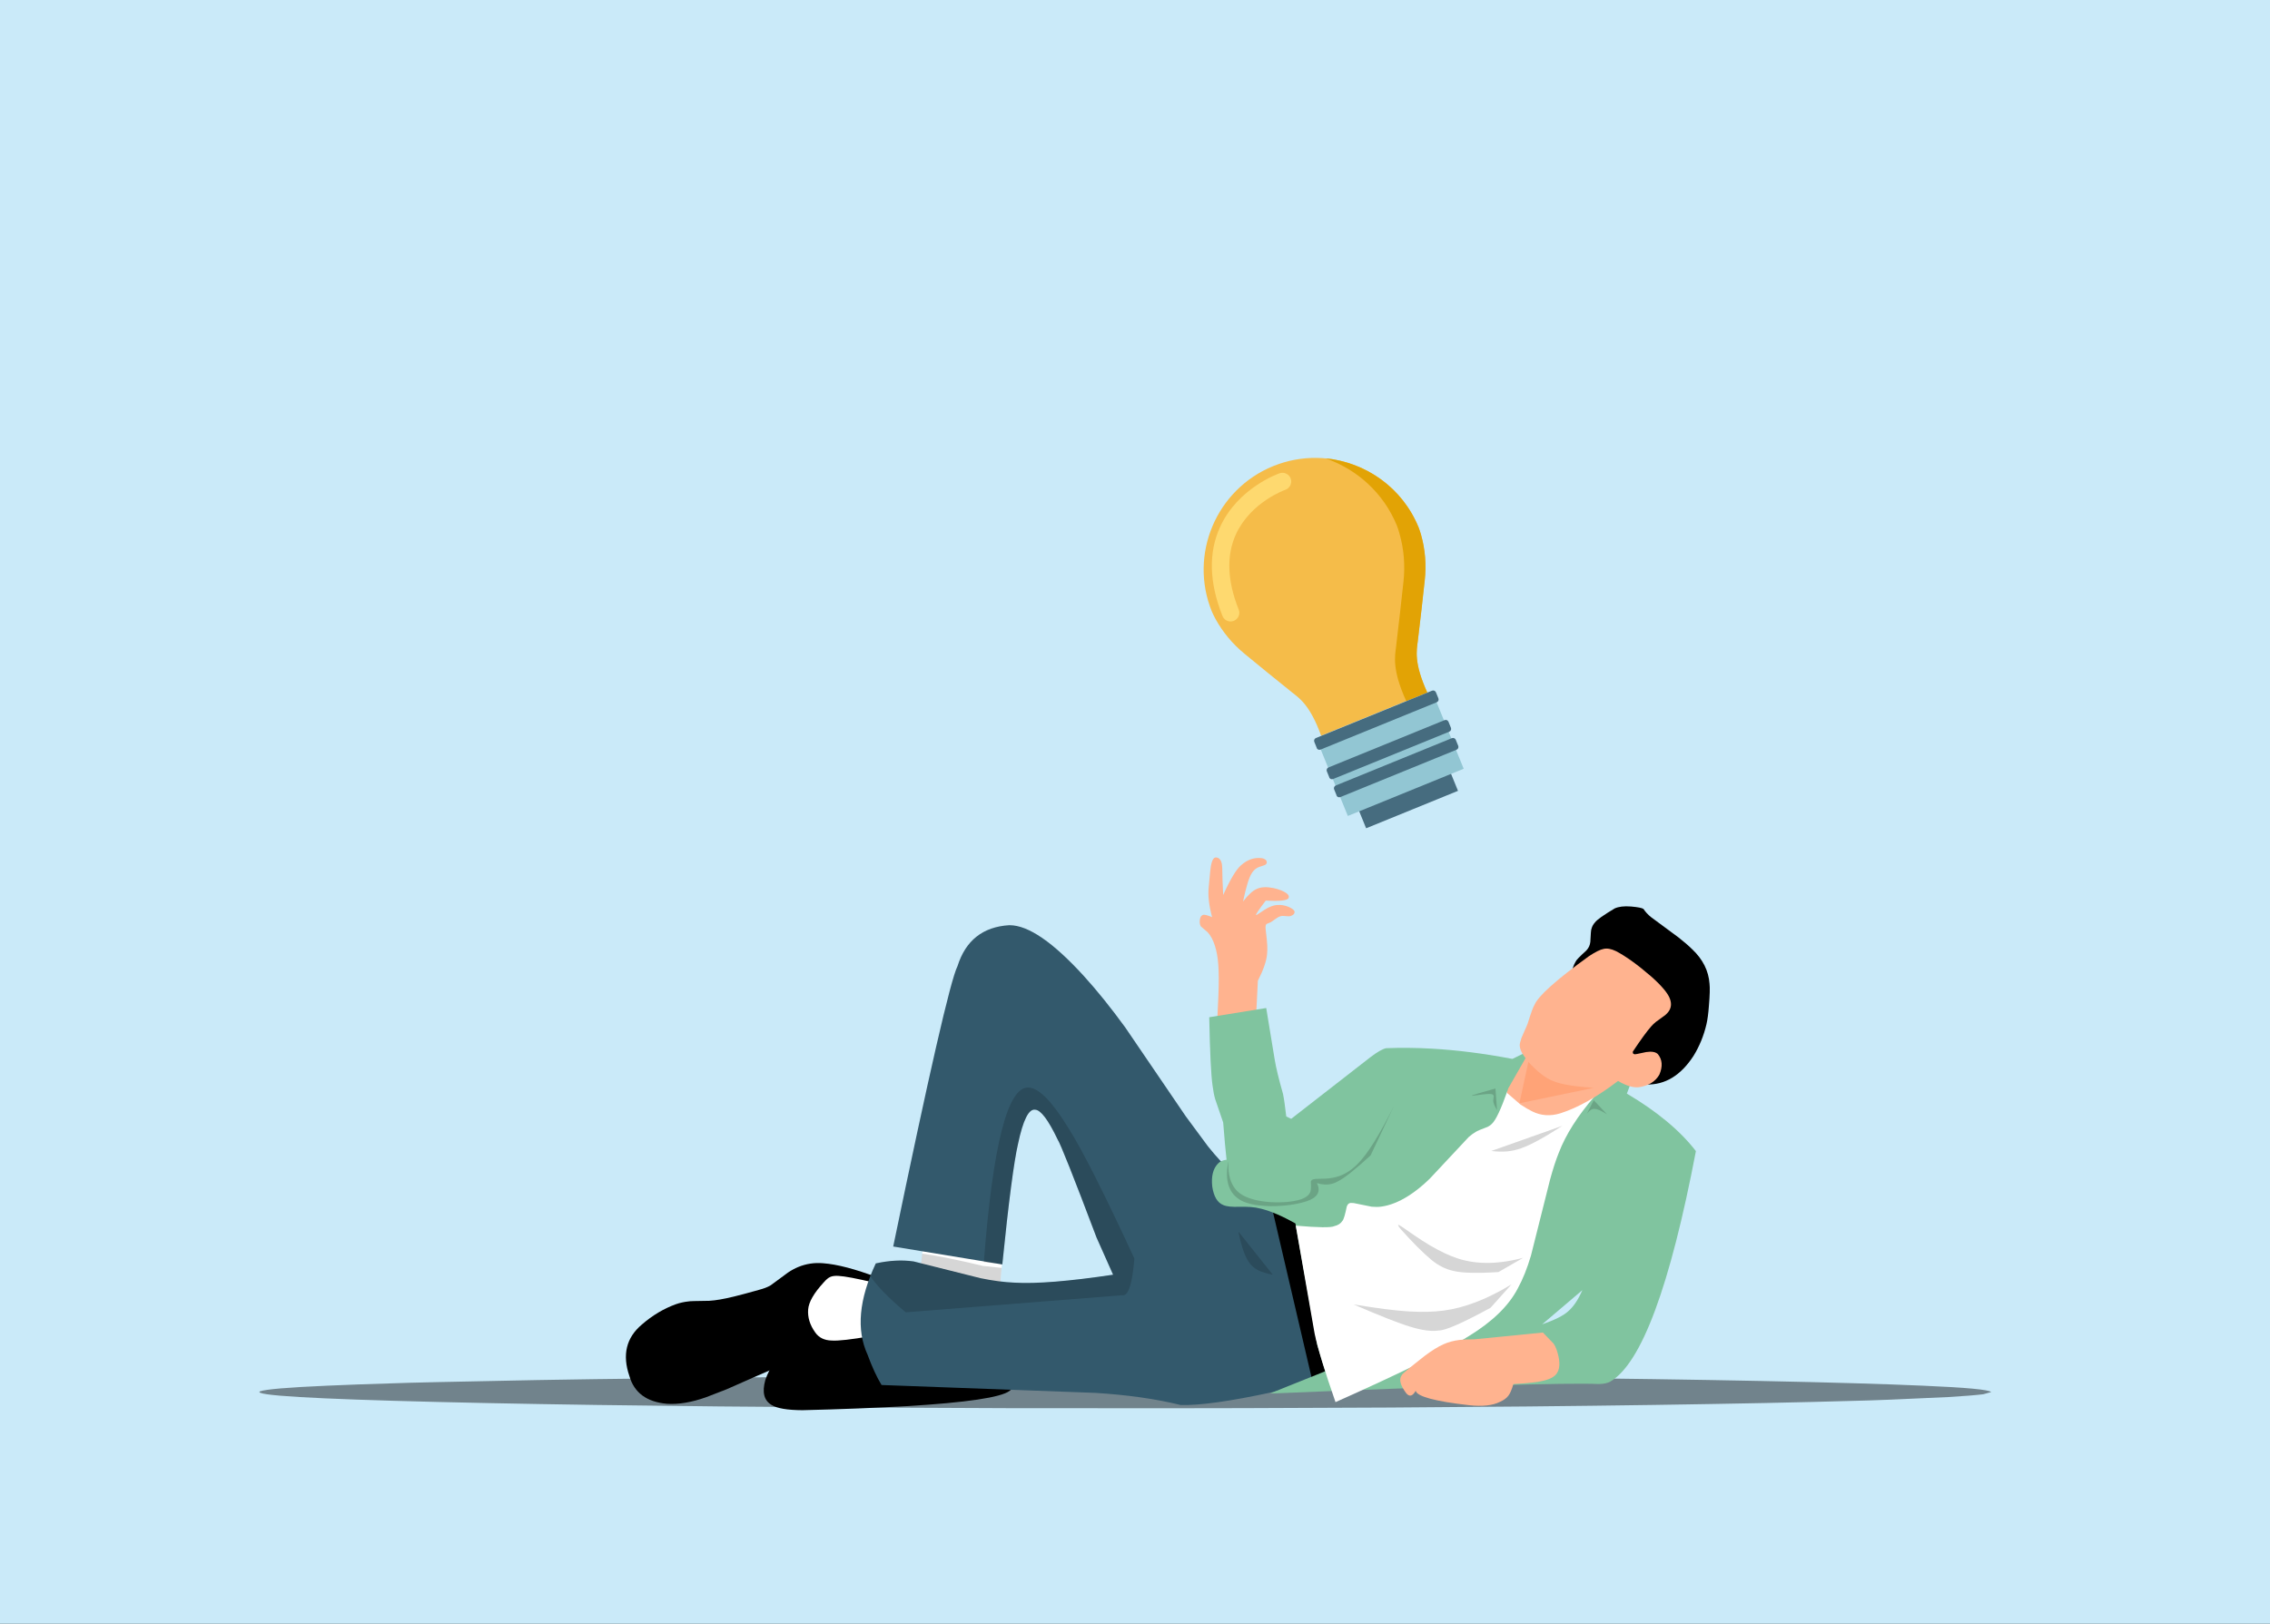 <?xml version='1.0' encoding='utf-8'?>
<svg xmlns="http://www.w3.org/2000/svg" width="717px" height="513px" version="1.1" viewBox="167 793 717 513"><rect x="167" y="793" width="717" height="513" fill="#333333" stroke="none"/> <g> <g fill="#caeaf9"> <path d="m166.96 792.46c-0.119 0-0.234 0.047-0.318 0.132-0.084 0.085-0.132 0.199-0.132 0.318l5.1e-4 513.19c0 0.248 0.201 0.45 0.45 0.45l717.09 1e-3c0.119 0 0.234-0.047 0.318-0.132 0.084-0.085 0.132-0.199 0.132-0.318l-3.6e-4 -513.19c0-0.248-0.201-0.45-0.45-0.45l-717.09-5e-4z"/> </g> <g fill-opacity=".439"> <path d="m795.93 1232.8-2.499 0.698q-3.948 0.469-11.275 0.895-21.276 1.031-29.586 1.187-24.793 0.729-63.105 1.291-38.576 0.561-83.242 0.826-22.333 0.132-46.187 0.191-10.976 0.075-74.99 0.008-49.891-0.148-90.903-0.55-49.322-0.559-56.523-0.747-17.176-0.296-32.132-0.656-59.777-1.449-56.376-3.357 2.618-0.986 21.285-1.796 9.017-0.406 21.414-0.77 4.086-0.208 44.794-1 7.417-0.194 58.41-0.779 20.81-0.206 43.143-0.339 44.665-0.265 95.42-0.233 52.497 0.049 95.599 0.399 52.097 0.479 59.852 0.651 18.286 0.265 34.352 0.593 32.567 0.664 51.037 1.484 20.362 0.857 21.512 2.002"/> </g> <g> <path d="m426.91 1192.1q-4.025-0.334-7.745 1.178-1.663 0.694-3.214 1.731l-5.559 4.093q-1.375 0.817-3.736 1.432-8.67 2.463-12.228 3.029-1.823 0.318-3.413 0.413-6.181 0.067-6.528 0.194-2.095 0.223-3.941 0.863-5.812 2.089-10.819 6.452-7.393 6.222-3.919 16.285 2.275 7.885 11.845 8.741 5.529 0.366 12.412-2.086l6.409-2.48q18.407-8.169 21.64-9.264 7.891-3.085 22.002-7.608l3.965-18.504q-10.463-3.965-17.1-4.462z"/> <path d="m451.77 1208.2q-29.505 5.66-35.509 10.877-5.506 3.86-7.524 9.907-1.635 5.824 2.016 7.922 2.58 1.596 9.72 1.631 17.636-0.42 33.111-1.293 28.15-1.703 32.3-4.805 2.596-1.8-0.306-4.712l-33.718-19.475z"/> </g> <g fill="#fff"> <path d="m459.29 1179.9-2.174 19.899 25.116 7.193 1.979-23.401-24.896-3.687z"/> <path d="m431.77 1196.1q-1.637-0.084-2.54 0.343-0.846 0.332-2.068 1.74-4.615 5.017-4.896 8.504-0.307 3.726 2.234 7.292 1.743 2.47 5.18 2.548 3.193 0.209 12.113-1.353l1.265-16.945q-8.181-1.963-11.254-2.128z"/> </g> <g fill="#ffb38f"> <path d="m551.08 1063.9q-0.971 0.012-1.431 1.903-0.338 0.989-0.864 7.503-0.425 3.895 1.074 9.459-2.334-0.995-2.956-0.678-0.942 0.396-0.968 2.058-0.001 0.968 0.397 1.572l2.152 1.847q0.736 0.809 1.299 1.897 1.085 2.066 1.641 5.13 0.53 2.905 0.534 7.423 0.043 3.558-0.46 13.113l12.254-1.165 0.559-11.104q2.621-5.141 2.902-8.376 0.131-1.262 0.064-2.726 0.002-0.918-0.528-5.326-0.064-0.791 0.074-1.175 0.107-0.261 0.282-0.356l1.267-0.529q2.467-1.751 2.714-1.762 0.445-0.202 0.994-0.243 2.432 0.24 2.642 0.011 1.112-0.378 1.191-1.16 0.052-0.824-1.849-1.679-1.765-0.737-3.539-0.623-1.27 0.068-2.636 0.715-1.071 0.461-3.79 2.337-0.306 0.177-0.348 0.106-0.295-0.141 3.044-4.531 6.648 0.348 7.192-0.799 0.422-0.879-0.9-1.722-1.412-0.903-3.853-1.445-3.256-0.657-5.221 0.248-1.928 0.784-4.392 4.008 1.486-7.051 2.773-8.967 0.556-0.915 1.377-1.468 0.469-0.415 2.736-1.095 0.388-0.17 0.569-0.535 0.29-1.169-1.346-1.613-3.658-0.541-6.739 2.216-2.28 1.965-5.638 9.393-0.268-4.949-0.3-8.539-0.044-0.894-0.143-1.363-0.404-1.877-1.817-1.961z"/> </g> <g> <path d="m682.15 1079.4q-3.289-0.25-5.141 0.613-5.263 3.131-6.205 4.398-0.843 0.928-1.125 2.06-0.189 0.294-0.36 4.125-0.089 0.768-0.393 1.446-0.294 0.624-0.852 1.242-3.206 2.917-3.375 3.501-0.999 1.626-1.355 4.014l11.308 30.1q8.163 4.577 12.38 4.736 8.842 0.239 14.869-9.019 2.847-4.626 4.098-10.021 0.518-2.221 0.776-5.815 0.425-5.009 0.196-6.967-0.438-6.133-5.434-10.865-1.822-1.793-4.371-3.78l-8.677-6.419q-1.453-1.166-2.369-2.566-0.667-0.492-3.885-0.776z"/> </g> <g fill="#33596c"> <path d="m485.8 1085.3q-12.518 0.759-16.355 12.919-3.332 6.58-20.317 88.604l34.46 5.659q3.029-29.801 4.981-38.152 2.376-11.241 5.396-10.742 2.652 0.116 7.081 9.373 1.397 2.145 12.31 31.02l5.226 11.742q-20.914 3.128-31.102 2.514-4.946-0.202-10.782-1.412l-21.108-5.292q-5.487-0.8-11.958 0.623-8.004 17.047-2.61 28.831 2.167 5.887 4.424 9.588l67.561 2.49q15.217 0.943 26.893 3.826 8.856 0.294 28.917-4.036 12.092-2.713 14.302-6.087 0.972-1.315 1.072-3.54l-1.64-14.113q-1.934-14.985-4.715-22.66-2.181-6.343-6.016-10.388-1.456-1.579-3.576-3.309-10.496-7.769-12.022-9.356-3.567-3.125-7.629-8.176l-7.038-9.52-19.182-28.169q-6.77-9.294-13.022-16.176-14.598-16.013-23.395-16.053z"/> </g> <g> <path d="m567.64 1169.8 13.614 58.319 5.723-1.386q0.219-11.23-2.267-21.393-1.91-8.587-9.402-31.411l-7.651-4.12z"/> </g> <g fill="#80c49f"> <path d="m666.81 1200.6-0.006 0.014q-1.972 4.544-4.538 6.722-2.222 2.013-8.172 4.081l12.716-10.817zm-99.865-89.128-17.996 2.916q0.331 16.779 1.055 21.651 0.347 2.629 0.829 4.242l2.521 7.356q1.226 15.628 1.785 15.659 0.012 5e-4 0.024-0.006 1.038 3.256 3.951 5.027l9.582 4.83 6.504 1.02 7.856 43.694 2.522 8.379-17.517 7.035q88.902-3.642 103.89-3.01 2.361-0.025 3.707-0.778 14.761-8.712 27.009-72.807-7.435-9.652-21.805-18.167l1.224-3.27-32.583-10.029-4.802 2.339q-13.378-2.56-25.523-3.246-7.4-0.418-14.342-0.14-1.647 0.309-5.006 2.862l-24.998 19.454-1.555-0.742q-0.575-4.975-1.026-7.13-2.012-7.043-2.65-10.974l-2.646-16.105-0.009-0.06z"/> </g> <g fill="#fff"> <path d="m643.12 1137.7q-3.062 8.669-4.88 10.342-0.456 0.513-1.352 0.974-3.251 1.211-3.689 1.561-1.049 0.581-2.268 1.633l-12.33 13.186q-3.367 3.285-6.68 5.386-4.501 2.869-8.597 3.43-1.339 0.192-3.059 0.035l-5.669-1.147q-1.101-0.13-1.41 0.08-0.456 0.157-0.792 1.008-0.796 3.894-1.356 4.509-0.805 1.272-2.566 1.678-1.473 0.779-12.191-0.142l5.949 34.072q1.46 6.933 6.602 21.681 31.116-13.838 42.095-20.848 11.228-6.874 15.485-15.086 2.372-4.315 4.148-10.331l6.009-23.91q1.389-5.145 2.784-8.584 3.292-8.63 11.41-17.959-11.04 6.267-15.59 5.739-4.887 0.026-11.997-7.252z"/> </g> <g fill="#ffb38f"> <path d="m677.43 1093.5q-2.257-1.088-3.895-0.707-1.634 0.296-4.706 2.342-15.53 11.231-17.179 15.424-0.511 0.637-2.185 6.03l-1.906 4.358-0.44 1.512q-0.522 1.945 1.747 4.849l-5.47 9.55-0.439 1.394 4.264 3.685q2.301 1.509 3.68 2.159 4.173 2.125 9.01 0.626 8.188-2.612 18.16-10.197 4.223 2.481 7.071 1.885 4.183-0.762 5.984-3.882 1.679-3.918-0.505-6.527-0.744-0.724-2.354-0.73l-1.306 0.117q-3.89 0.88-3.69 0.656-0.604 8e-3 -0.521-0.808 3.888-5.826 5.772-7.927 0.675-0.77 1.487-1.435l2.969-2.157q0.669-0.577 1.064-1.136 1.239-1.712 0.458-3.918-0.87-2.623-5.884-7.096-6.454-5.594-11.157-8.053z"/> <path d="m654.34 1214-21.643 2.14q-3.174 8e-4 -4.683 0.201-2.791 0.332-5.109 1.381-2.413 1.064-5.782 3.561-7.599 5.973-7.338 6.173-1.503 1.862 1.425 5.772 1.512 1.728 2.944-0.824 0.667 2.707 16.862 4.554 6.329 0.693 9.788-1.074 1.762-0.763 2.633-1.93 0.781-0.966 1.583-3.667 7.059-0.385 9.775-1.135 3.105-0.778 4.051-2.428 1.487-2.418-0.195-7.356-0.357-1.054-0.944-1.884l-3.338-3.454z"/> </g> <g fill="#80c49f"> <path d="m582.23 1173.5q-15.414-10.271-21.299-12.583-6.843-2.935-9.312-0.197-2.249 2.414-1.711 7.209 0.712 4.69 3.474 5.79 0.845 0.365 2.12 0.493 0.525 0.055 1.323 0.072 4.354-0.05 5.122 0.051 1.674 0.108 3.495 0.575 4.475 1.13 10.728 4.615l6.037-6.002z"/> </g> <g fill-opacity=".161"> <path d="m491.87 1136.6q-9.84-0.555-14.111 55.153l5.829 0.686v3e-4q3.024-29.733 4.973-38.072 2.309-10.925 5.226-10.76 0.084 0.005 0.169 0.018 0.01 6e-4 0.02 0.001 2.648 0.15 7.061 9.372 1.397 2.145 12.31 31.02l5.226 11.742q-20.726 3.1-30.918 2.525-0.092-0.005-0.184-0.011-0.399-0.016-0.804-0.039-1.78-0.101-3.673-0.328l-0.001 3e-4 0.367-4.334-5.851-0.613q-11.351-2.752-19.227-3.893l-8.4e-4 5e-4 -0.338 3.094-2.362-0.592q-1.179-0.172-2.405-0.241-4.473-0.253-9.554 0.865-0.87 1.853-1.582 3.644v7e-4q-0.2-0.072-0.397-0.143l-7e-4 5e-4q2.702 4.558 11.433 11.911 68.354-5.394 68.429-5.399 0.086 0.016 0.17 0.021 2.668 0.151 3.626-11.604-14.305-30.958-20.874-41.297-7.608-12.386-12.418-12.721l-0.088-0.006q-0.025-0.002-0.05-0.003z"/> <path d="m648.11 1190.4q-6e-4 0-0.001 5e-4l0.002 3e-4 -4e-4 -8e-4z"/> <path d="m644.4 1198.8v4e-4q-11.594 7.033-21.595 8.288-4.594 0.592-10.385 0.264-0.574-0.032-1.16-0.074-5.538-0.345-16.679-2.146l-0.002 1e-4q12.747 5.518 17.844 7.025 3.66 1.142 6.425 1.299 1.413 0.08 2.592-0.098 3.134 0.032 16.358-7.18l6.587-7.358 0.017-0.021z"/> <path d="m558.15 1182.1q1.522 7.587 3.789 10.258 1.105 1.32 2.717 2.078 1.467 0.72 4.348 1.278l-10.846-13.606-0.007-0.009z"/> <path d="m608.71 1180q-0.396-0.021 0.764 1.378 5.551 6.231 9.715 9.719 3.226 2.612 6.706 3.388 1.649 0.43 4.309 0.581 3.942 0.223 10.102-0.171l7.802-4.499-0.003 3e-4q-7.183 1.901-13.282 1.557-2.658-0.15-5.11-0.727-3.985-0.911-8.84-3.522-2.181-1.17-4.654-2.755-1.743-1.096-6.234-4.245-0.644-0.435-0.975-0.603-0.199-0.095-0.299-0.102z"/> <path d="m607.3 1142.4q-6.851 13.72-11.478 18.332-2.723 2.754-5.879 3.859-1.269 0.441-2.662 0.63-0.915 0.177-4.691 0.242-0.834 0.076-1.125 0.276-0.369 0.236-0.428 0.599 0.223 2.961-0.385 3.657-0.664 1.196-2.698 1.909-3.778 1.192-9.502 0.904-5.299-0.35-8.467-1.958-2.632-1.316-3.853-3.913-0.604-1.26-0.897-2.849-0.306-1.601-0.242-3.915-0.001-0.047-0.012-0.048-0.018-1e-3 -0.062 0.123-1.681 8.975 4.255 12.126 2.791 1.377 7.533 1.645 0.842 0.048 1.746 0.061 6.447-0.015 11.195-1.531 5.296-1.745 3.314-5.76l0.002 6e-4q1.245 0.386 2.399 0.451 2.257 0.127 4.169-0.973 3.1-1.513 10.394-8.239l7.374-15.629z"/> <path d="m660.45 1148.7-22.413 7.942-0.013 0.009q0.98 0.087 1.449 0.119 0.248 0.018 0.485 0.031 0.44 0.025 0.844 0.035 1.162 0.032 2.267-0.069 2.176-0.196 4.456-1.001 4.527-1.593 12.908-7.053l0.019-0.013z"/> <path d="m639.35 1136.9q-7.491 2.061-7.446 2.258 0.002 0.018 0.073 0.022 0.125 0.007 0.463-0.028 3.767-0.507 4.48-0.517 0.448-0.028 0.785-0.009 0.539 0.03 0.796 0.181 0.261 0.142 0.296 0.471 0.012 0.121-0.007 0.294-0.154 0.878-0.139 1.048-0.006 0.383 0.117 0.837 0.195 0.783 1.092 2.324l-0.508-6.871-7.3e-4 -0.011z"/> <path d="m670.4 1140.6-1.699 3.358-0.444 0.905q1.187-1.597 2.397-1.529 0.005 3e-4 0.011 5e-4 0.035 9e-4 0.071 3e-3 0.628 0.036 1.496 0.416 0.773 0.328 2.384 1.32l-4.21-4.467-0.006-0.007z"/> </g> <g fill="#ff5200" fill-opacity=".165"> <path d="m670.36 1136.7q-9.338-0.653-12.84-2.17-3.586-1.418-7.775-6.035l-2.816 13.07 23.382-4.855z"/> </g> <g fill="#466c7f"> <path d="m623.34 1032.6-29.015 11.827q2.09 5.129 4.181 10.258 14.508-5.913 29.016-11.827-2.091-5.129-4.182-10.258"/> </g> <g fill="#92c6d3"> <path d="m619.79 1012.5-18.295 7.458-18.295 7.457q4.765 11.688 9.529 23.377 18.295-7.457 36.591-14.914-4.765-11.689-9.529-23.378"/> </g> <g fill="#f5bc49"> <path d="m569.14 940.27c17.962-7.321 38.583 1.326 45.936 19.364 0.266 0.652 0.518 1.49 0.769 2.327 1.316 4.655 1.702 9.555 1.149 14.346-0.566 5.199-1.408 13.016-2.183 19.24-0.351 2.873-1.302 6.797 2.992 16.235l-16.733 6.821-16.772 6.836c-3.543-9.79-6.951-11.892-9.21-13.701-4.905-3.908-10.956-8.871-14.995-12.192-3.761-3.077-6.91-6.851-9.224-11.1-0.406-0.775-0.811-1.549-1.077-2.202-7.353-18.038 1.386-38.653 19.348-45.974z"/> </g> <g fill="#e2a305"> <path d="m611.18 1014.5 6.639-2.706c-4.311-9.477-3.343-13.363-2.993-16.236 0.775-6.224 1.632-14.003 2.199-19.201 0.538-4.83 0.151-9.73-1.164-14.385-0.252-0.838-0.503-1.675-0.77-2.327-5.147-12.627-16.782-20.64-29.443-21.835 9.889 3.4 18.35 10.871 22.605 21.31 0.282 0.691 0.549 1.566 0.794 2.496 1.425 4.924 1.806 10.14 1.247 15.247-0.61 5.53-1.526 13.824-2.329 20.418-0.342 3.004-1.353 7.22 3.215 17.219z"/> </g> <g fill="#466c7f"> <path d="m582.87 1029.3c0.203 0.499 0.744 0.726 1.242 0.523l36.691-14.955c0.499-0.204 0.726-0.744 0.523-1.243l-0.767-1.881c-0.203-0.499-0.743-0.726-1.242-0.523l-36.652 14.94c-0.499 0.203-0.726 0.743-0.523 1.242l0.767 1.881z"/> <path d="m586.83 1038.6c0.204 0.499 0.744 0.726 1.243 0.523l36.691-14.955c0.499-0.204 0.726-0.744 0.523-1.243l-0.767-1.88c-0.203-0.5-0.744-0.727-1.243-0.523l-36.652 14.94c-0.499 0.203-0.726 0.744-0.523 1.242l0.766 1.881z"/> <path d="m589.13 1044.3c0.203 0.498 0.744 0.726 1.243 0.523l36.691-14.956c0.499-0.203 0.726-0.744 0.523-1.243l-0.767-1.881c-0.203-0.499-0.743-0.726-1.242-0.523l-36.652 14.94c-0.499 0.203-0.727 0.744-0.523 1.242l0.766 1.881z"/> </g> <g fill="#fed96f"> <path d="m552.39 959.45c5.646-12.282 18.277-16.759 18.792-16.924 1.451-0.502 3.026 0.288 3.513 1.701 0.502 1.451-0.288 3.027-1.701 3.513-0.115 0.047-10.911 3.865-15.594 14.009-3.081 6.716-2.782 14.695 0.849 23.823 0.516 1.266 0.018 2.678-1.132 3.37-0.138 0.101-0.292 0.164-0.406 0.21-1.42 0.579-3.003-0.118-3.581-1.538-4.225-10.586-4.465-20.066-0.739-28.164z"/> </g> <g fill="#caeaf9"> <path d="m614.34 891.28 1.65 1.202q-0.121-0.129-0.317-0.296-0.368-0.305-0.605-0.477-0.43-0.296-0.728-0.428"/> </g> </g> </svg>
